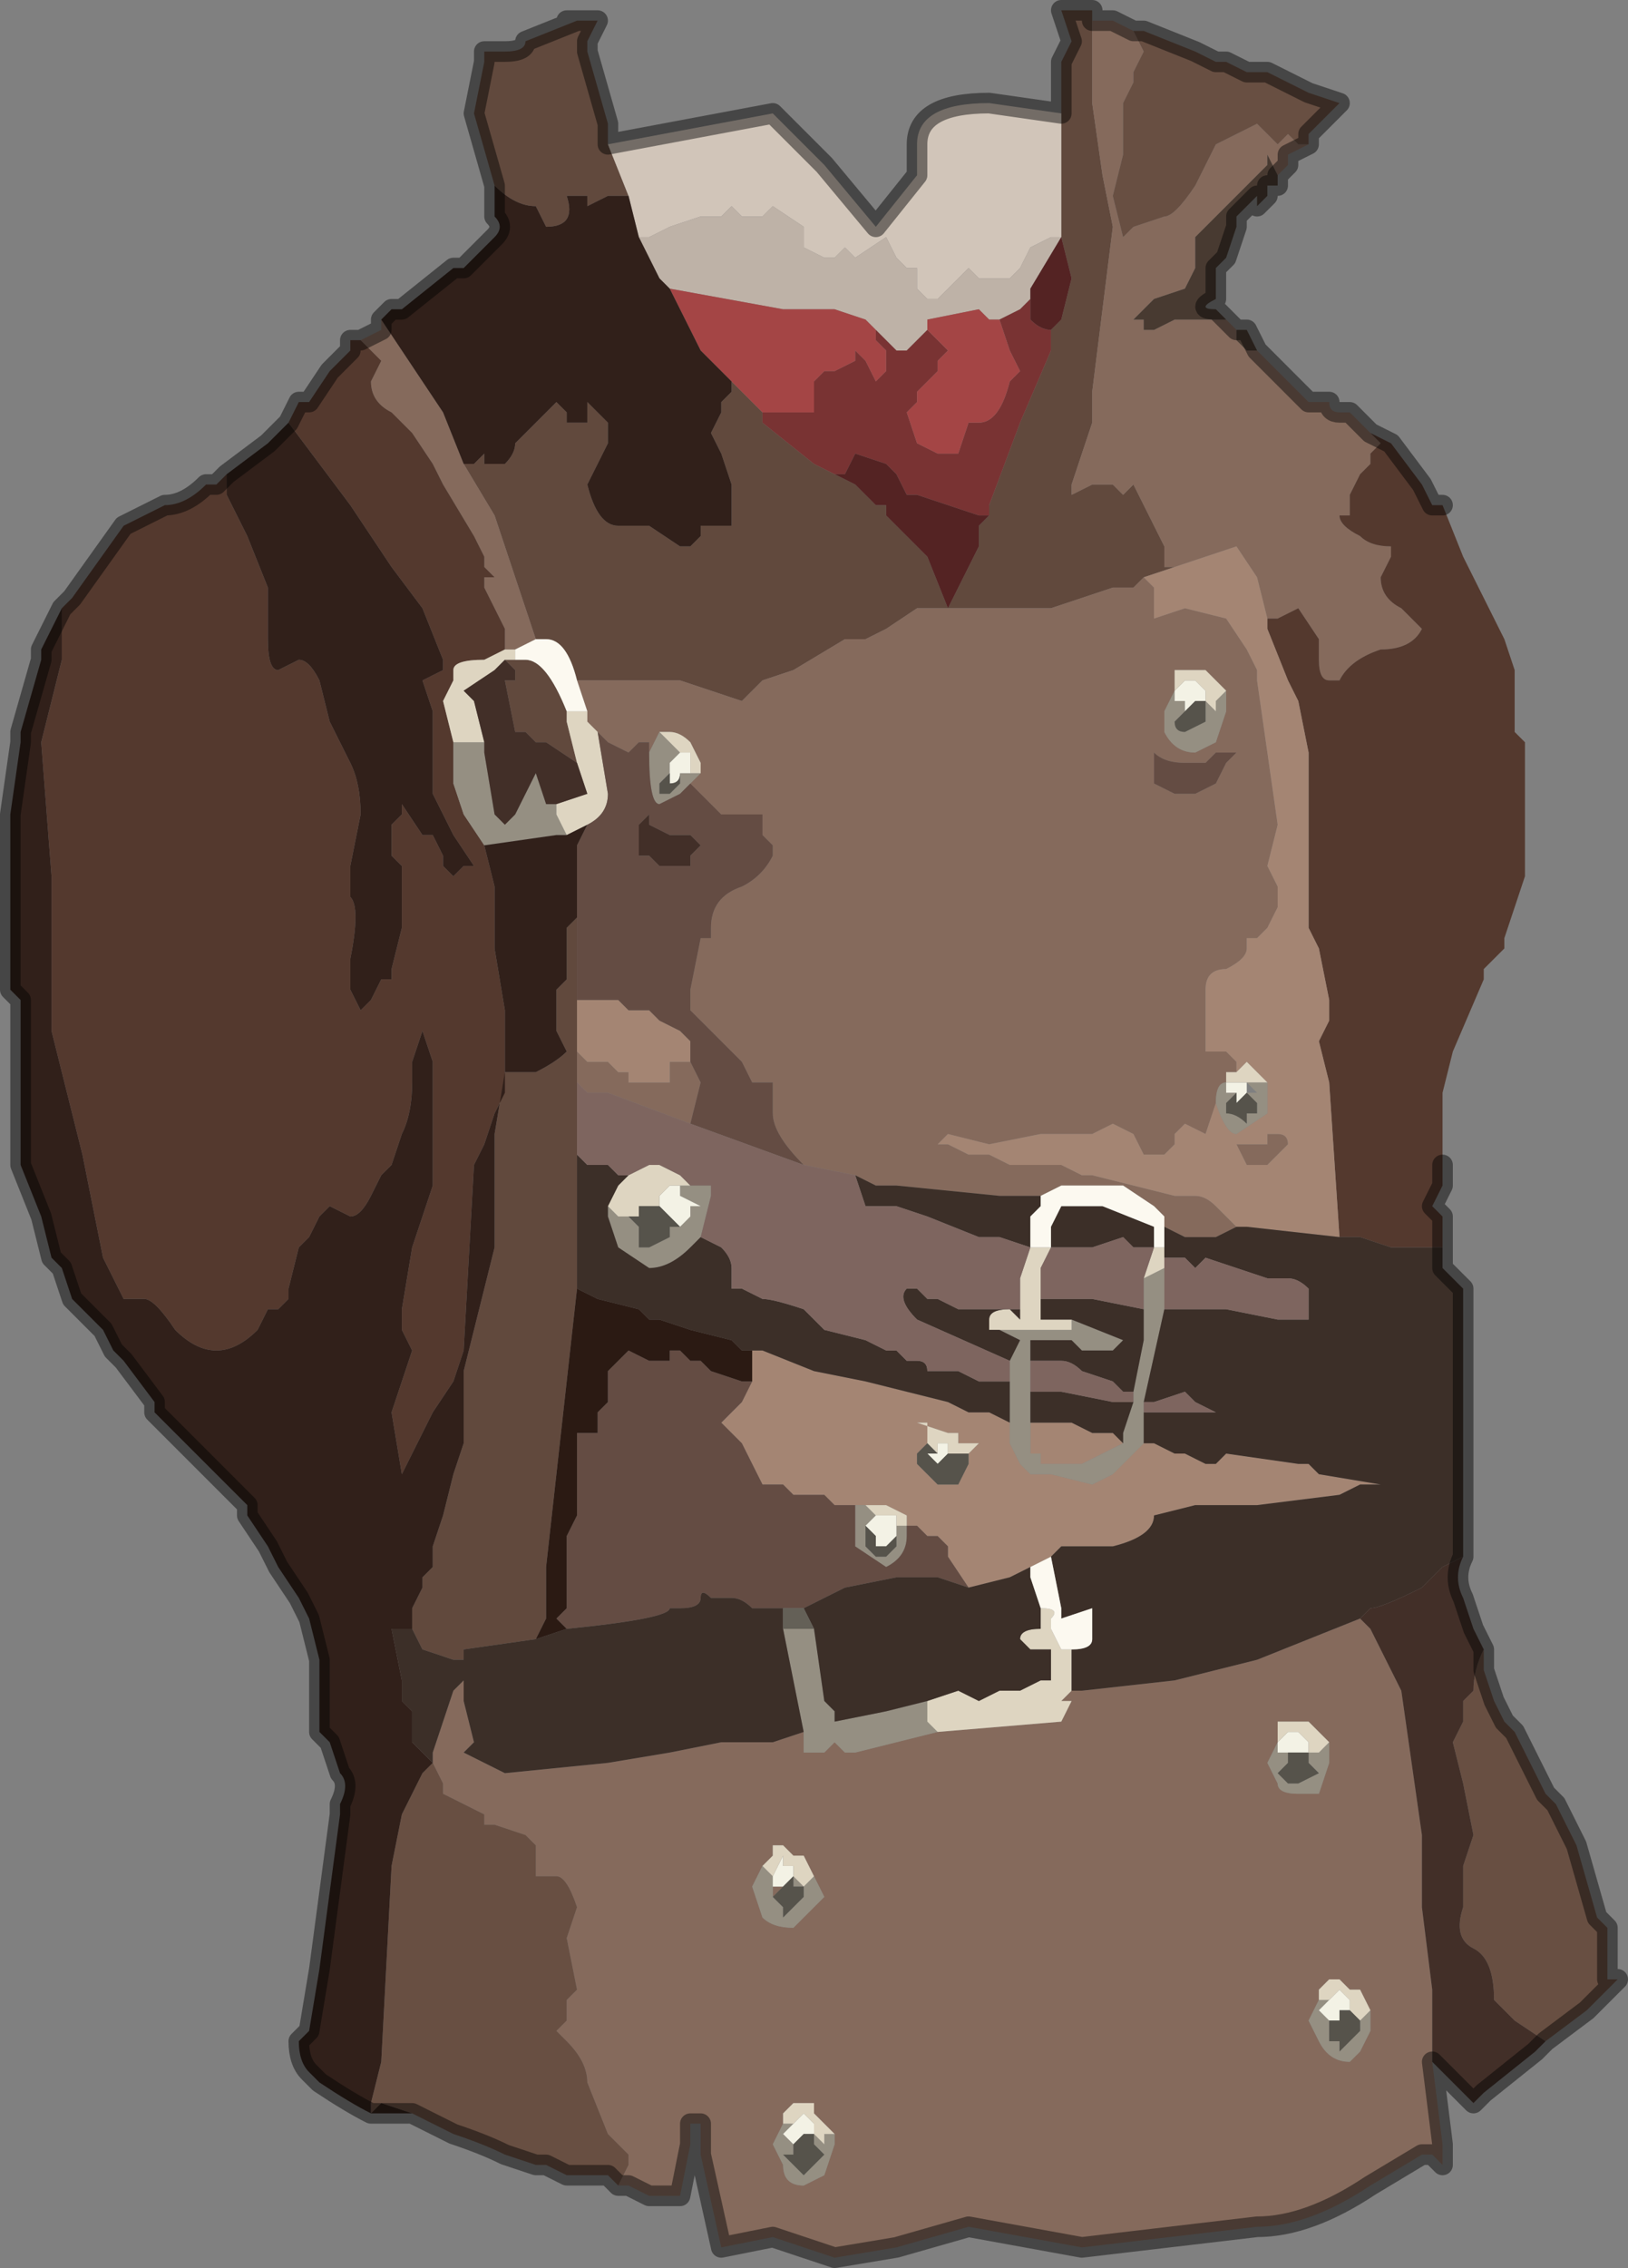 <?xml version="1.0" encoding="UTF-8" standalone="no"?>
<svg xmlns:xlink="http://www.w3.org/1999/xlink" height="11.0px" width="7.9px" xmlns="http://www.w3.org/2000/svg">
  <rect width="100%" height="100%" fill="#808080" stroke="none"/>
  <g transform="matrix(1.0, 0.0, 0.0, 1.0, 3.7, 5.35)">
    <path d="M1.45 -4.8 L1.45 -4.95 Q1.45 -5.0 1.45 -5.05 L1.5 -5.15 1.45 -5.3 1.55 -5.3 1.6 -5.3 1.6 -4.85 1.65 -4.5 1.7 -4.25 1.6 -3.45 1.6 -3.3 1.55 -3.15 1.5 -3.0 1.5 -2.95 1.6 -3.0 1.65 -3.0 1.7 -3.0 1.75 -2.95 1.8 -3.0 1.85 -2.9 1.9 -2.8 1.95 -2.7 1.95 -2.6 2.0 -2.6 2.0 -2.6 2.0 -2.6 2.0 -2.6 1.85 -2.55 1.8 -2.5 1.8 -2.5 1.7 -2.5 1.4 -2.4 1.1 -2.4 0.95 -2.4 0.85 -2.4 0.85 -2.4 0.75 -2.4 0.6 -2.3 0.5 -2.25 0.4 -2.25 0.15 -2.1 0.0 -2.05 -0.1 -1.95 -0.4 -2.05 -0.9 -2.05 -0.9 -2.05 Q-0.95 -2.25 -1.05 -2.25 L-1.1 -2.25 -1.3 -2.85 -1.45 -3.1 -1.4 -3.1 -1.35 -3.15 -1.35 -3.1 -1.25 -3.1 Q-1.2 -3.15 -1.2 -3.2 L-1.15 -3.25 -1.0 -3.4 -0.95 -3.35 -0.95 -3.3 -0.9 -3.3 -0.9 -3.3 -0.85 -3.3 -0.85 -3.4 -0.75 -3.3 Q-0.75 -3.25 -0.75 -3.2 L-0.8 -3.1 -0.85 -3.0 Q-0.8 -2.8 -0.7 -2.8 L-0.65 -2.8 -0.55 -2.8 -0.4 -2.7 -0.35 -2.7 -0.3 -2.75 -0.3 -2.8 -0.2 -2.8 -0.2 -2.8 -0.15 -2.8 -0.15 -3.0 -0.2 -3.15 -0.25 -3.25 -0.2 -3.35 -0.2 -3.4 -0.15 -3.45 -0.15 -3.5 0.0 -3.35 0.0 -3.3 0.25 -3.1 0.35 -3.05 0.45 -3.0 0.45 -3.0 0.5 -2.95 0.5 -2.95 0.55 -2.9 0.55 -2.9 0.6 -2.9 0.6 -2.85 0.65 -2.8 0.8 -2.65 0.9 -2.4 1.0 -2.6 1.05 -2.7 1.05 -2.8 1.1 -2.85 1.1 -2.85 1.1 -2.9 1.25 -3.3 1.4 -3.65 1.4 -3.7 1.4 -3.75 1.45 -3.8 1.5 -4.0 1.45 -4.2 1.45 -4.8 M-1.3 -4.45 L-1.4 -4.8 -1.4 -4.8 -1.35 -5.05 -1.35 -5.1 -1.25 -5.1 Q-1.15 -5.1 -1.15 -5.15 L-0.9 -5.25 -0.95 -5.25 -0.95 -5.25 -0.8 -5.25 -0.85 -5.15 -0.85 -5.1 -0.75 -4.75 -0.75 -4.65 -0.65 -4.4 -0.65 -4.4 -0.75 -4.4 -0.85 -4.35 -0.85 -4.4 -0.9 -4.4 -0.95 -4.4 -0.95 -4.4 Q-0.9 -4.25 -1.05 -4.25 L-1.1 -4.35 Q-1.2 -4.35 -1.3 -4.45 M1.45 -4.2 L1.45 -4.2 M-0.9 -1.0 L-0.9 -0.5 -0.9 -0.25 -0.9 -0.1 -0.9 0.25 -0.9 0.9 -1.05 2.25 -1.05 2.5 -1.1 2.6 -1.45 2.65 -1.45 2.7 -1.5 2.7 -1.65 2.65 -1.7 2.55 -1.7 2.55 -1.7 2.45 -1.65 2.35 -1.65 2.3 -1.6 2.25 -1.6 2.15 -1.55 2.0 -1.5 1.8 -1.45 1.65 -1.45 1.3 -1.4 1.1 -1.35 0.9 -1.3 0.7 -1.3 0.15 -1.25 -0.15 -1.1 -0.15 Q-1.0 -0.2 -0.95 -0.25 L-1.0 -0.35 -1.0 -0.55 -0.95 -0.6 -0.95 -0.85 -0.9 -0.9 -0.9 -1.0 M-0.95 -1.9 L-0.95 -1.85 -0.9 -1.65 -1.05 -1.75 -1.1 -1.75 -1.15 -1.8 -1.2 -1.8 -1.25 -2.05 -1.2 -2.05 -1.2 -2.1 -1.25 -2.15 -1.2 -2.15 -1.15 -2.15 Q-1.05 -2.15 -0.95 -1.9" fill="#61493d" fill-rule="evenodd" stroke="none"/>
    <path d="M1.6 -5.3 L1.6 -5.25 1.7 -5.25 1.8 -5.2 1.85 -5.1 1.8 -5.0 1.8 -4.95 1.75 -4.85 1.75 -4.6 1.7 -4.4 1.75 -4.2 1.8 -4.25 1.95 -4.3 Q2.0 -4.3 2.1 -4.45 L2.15 -4.55 2.2 -4.65 2.4 -4.75 2.45 -4.7 2.5 -4.65 2.55 -4.7 2.6 -4.65 2.65 -4.65 2.55 -4.6 2.55 -4.55 2.5 -4.5 2.45 -4.6 2.45 -4.55 2.35 -4.45 2.3 -4.4 2.1 -4.2 2.1 -4.05 2.05 -3.95 1.9 -3.9 1.85 -3.85 1.8 -3.8 1.85 -3.8 1.85 -3.75 1.9 -3.75 2.0 -3.8 2.05 -3.8 2.1 -3.8 2.15 -3.8 2.25 -3.8 2.3 -3.75 2.3 -3.7 Q2.35 -3.65 2.35 -3.65 L2.4 -3.65 2.45 -3.6 2.5 -3.55 2.65 -3.4 2.7 -3.4 2.75 -3.4 Q2.75 -3.35 2.8 -3.35 L2.85 -3.35 3.0 -3.2 2.95 -3.15 2.95 -3.1 2.9 -3.05 2.85 -2.95 2.85 -2.85 2.8 -2.85 Q2.8 -2.8 2.9 -2.75 2.95 -2.7 3.05 -2.7 L3.05 -2.65 3.0 -2.55 Q3.0 -2.45 3.1 -2.4 L3.2 -2.3 Q3.15 -2.2 3.0 -2.2 2.85 -2.15 2.8 -2.05 L2.75 -2.05 Q2.7 -2.05 2.7 -2.15 L2.7 -2.25 2.6 -2.4 2.5 -2.35 2.45 -2.35 2.4 -2.55 2.3 -2.7 2.15 -2.65 2.0 -2.6 2.0 -2.6 2.0 -2.6 1.95 -2.6 1.95 -2.7 1.9 -2.8 1.85 -2.9 1.8 -3.0 1.75 -2.95 1.7 -3.0 1.65 -3.0 1.6 -3.0 1.5 -2.95 1.5 -3.0 1.55 -3.15 1.6 -3.3 1.6 -3.45 1.7 -4.25 1.65 -4.5 1.6 -4.85 1.6 -5.3 M3.25 4.65 L3.3 5.05 3.3 5.15 3.25 5.1 3.2 5.1 2.95 5.25 Q2.65 5.45 2.4 5.45 L1.55 5.55 1.0 5.45 0.65 5.55 0.35 5.6 0.05 5.5 -0.2 5.55 -0.3 5.1 -0.3 4.95 -0.35 4.95 -0.35 5.05 -0.4 5.3 -0.5 5.3 -0.55 5.3 -0.65 5.25 -0.7 5.25 -0.65 5.15 -0.65 5.1 -0.75 5.0 -0.85 4.75 Q-0.85 4.65 -0.95 4.55 L-1.0 4.5 -0.95 4.45 -0.95 4.35 -0.9 4.3 -0.95 4.05 -0.9 3.9 Q-0.95 3.75 -1.0 3.75 L-1.1 3.75 -1.1 3.6 -1.15 3.55 -1.3 3.5 -1.35 3.5 -1.35 3.45 -1.55 3.35 -1.55 3.3 -1.6 3.2 -1.6 3.15 -1.5 2.85 -1.45 2.8 -1.45 2.8 -1.45 2.9 -1.4 3.1 -1.45 3.15 -1.25 3.25 -0.75 3.2 -0.45 3.15 -0.2 3.1 0.05 3.1 0.2 3.05 0.2 3.15 0.3 3.15 0.35 3.1 0.4 3.15 0.45 3.15 0.85 3.05 1.45 3.0 1.5 2.9 1.45 2.9 1.5 2.85 1.55 2.85 2.0 2.8 2.2 2.75 2.4 2.7 2.9 2.5 2.95 2.55 3.1 2.85 3.15 3.2 3.2 3.55 3.2 3.65 Q3.2 3.8 3.2 3.9 L3.25 4.3 3.25 4.65 M-1.95 -3.7 L-1.85 -3.75 -1.85 -3.8 -1.55 -3.35 -1.45 -3.1 -1.3 -2.85 -1.1 -2.25 -1.2 -2.2 -1.25 -2.2 -1.25 -2.3 -1.3 -2.4 -1.35 -2.5 -1.35 -2.55 -1.3 -2.55 -1.35 -2.6 -1.35 -2.65 -1.4 -2.75 -1.55 -3.0 -1.6 -3.1 -1.7 -3.25 -1.8 -3.35 Q-1.9 -3.4 -1.9 -3.5 L-1.85 -3.6 -1.95 -3.7 M-0.9 -2.05 L-0.4 -2.05 -0.1 -1.95 0.0 -2.05 0.15 -2.1 0.4 -2.25 0.5 -2.25 0.6 -2.3 0.75 -2.4 0.85 -2.4 0.85 -2.4 0.95 -2.4 1.1 -2.4 1.4 -2.4 1.7 -2.5 1.8 -2.5 1.8 -2.5 1.85 -2.55 1.9 -2.5 1.9 -2.35 2.05 -2.4 2.25 -2.35 2.35 -2.2 2.4 -2.1 2.4 -2.05 2.5 -1.35 2.45 -1.15 2.5 -1.05 2.5 -0.95 2.45 -0.85 2.4 -0.8 2.35 -0.8 2.35 -0.75 Q2.35 -0.7 2.25 -0.65 2.15 -0.65 2.15 -0.55 L2.15 -0.25 2.25 -0.25 2.3 -0.2 2.3 -0.15 2.25 -0.15 2.25 -0.1 Q2.2 -0.1 2.2 0.0 L2.2 0.0 2.2 0.0 2.15 0.15 2.05 0.1 2.0 0.15 2.0 0.2 1.95 0.25 1.85 0.25 1.8 0.15 1.7 0.1 1.6 0.15 1.5 0.15 1.45 0.15 1.35 0.15 1.1 0.2 0.9 0.15 0.85 0.2 0.9 0.2 1.0 0.25 1.1 0.25 1.2 0.3 1.45 0.3 1.55 0.35 1.6 0.35 2.0 0.45 2.1 0.45 Q2.15 0.45 2.2 0.5 L2.3 0.6 2.2 0.65 2.05 0.65 1.95 0.6 1.95 0.55 1.9 0.5 1.75 0.4 1.55 0.4 1.45 0.4 Q1.35 0.45 1.35 0.45 L1.15 0.45 0.65 0.4 0.55 0.4 0.45 0.35 0.2 0.3 Q0.05 0.15 0.05 0.05 L0.05 -0.1 -0.05 -0.1 -0.1 -0.2 -0.1 -0.2 -0.15 -0.25 -0.25 -0.35 -0.35 -0.45 -0.35 -0.55 -0.3 -0.8 -0.25 -0.8 -0.25 -0.85 Q-0.25 -1.0 -0.1 -1.05 0.0 -1.1 0.05 -1.2 L0.05 -1.25 0.0 -1.3 0.0 -1.4 -0.1 -1.4 -0.15 -1.4 -0.2 -1.4 -0.25 -1.45 -0.35 -1.55 -0.3 -1.6 -0.3 -1.6 -0.3 -1.65 -0.35 -1.75 Q-0.4 -1.8 -0.45 -1.8 L-0.5 -1.8 -0.5 -1.8 -0.55 -1.7 -0.55 -1.75 -0.6 -1.75 -0.65 -1.7 -0.65 -1.7 -0.75 -1.75 -0.8 -1.8 -0.85 -1.85 -0.85 -1.9 -0.9 -2.05 M2.25 -2.0 L2.15 -2.1 2.1 -2.1 2.1 -2.1 2.0 -2.1 2.0 -2.0 2.0 -2.0 1.95 -1.9 1.95 -1.8 Q2.0 -1.7 2.1 -1.7 L2.2 -1.75 2.25 -1.9 2.25 -2.0 M1.9 -1.55 L1.9 -1.55 2.0 -1.5 2.1 -1.5 2.1 -1.5 2.2 -1.55 2.25 -1.65 2.3 -1.7 2.25 -1.7 2.2 -1.7 2.15 -1.65 2.05 -1.65 Q1.95 -1.65 1.9 -1.7 L1.9 -1.55 M-0.35 -0.2 L-0.3 -0.1 -0.35 0.1 -0.75 -0.05 -0.85 -0.05 -0.9 -0.1 -0.9 -0.25 -0.85 -0.2 -0.8 -0.2 -0.75 -0.2 -0.7 -0.15 -0.65 -0.15 -0.65 -0.1 -0.6 -0.1 -0.55 -0.1 -0.5 -0.1 -0.45 -0.1 -0.45 -0.2 -0.35 -0.2 M2.3 0.2 L2.35 0.2 2.45 0.2 2.45 0.15 2.5 0.15 Q2.55 0.15 2.55 0.2 L2.5 0.25 2.45 0.3 2.35 0.3 2.3 0.2 M0.25 3.75 L0.2 3.65 0.15 3.65 0.1 3.6 0.05 3.6 0.05 3.65 0.0 3.7 0.0 3.7 -0.05 3.8 0.0 3.95 0.0 3.95 Q0.05 4.0 0.15 4.0 L0.2 3.95 0.25 3.9 0.3 3.85 0.25 3.75 M0.05 3.85 L0.05 3.8 0.1 3.8 0.05 3.85 M0.15 3.75 L0.15 3.8 0.15 3.75 M0.35 5.0 L0.25 4.9 0.25 4.85 0.2 4.85 0.15 4.85 0.1 4.9 0.1 4.95 0.05 5.05 0.1 5.15 Q0.1 5.25 0.2 5.25 L0.3 5.2 0.35 5.05 0.35 5.0 M2.75 3.1 L2.65 3.0 2.6 3.0 2.55 3.0 2.5 3.0 2.5 3.05 2.5 3.1 2.45 3.2 2.5 3.3 Q2.5 3.35 2.6 3.35 L2.7 3.35 2.75 3.2 2.75 3.1 M2.95 4.4 L2.9 4.3 2.85 4.3 2.8 4.25 2.75 4.25 2.7 4.3 2.7 4.35 2.65 4.45 2.7 4.55 Q2.75 4.65 2.85 4.65 L2.9 4.6 2.95 4.5 2.95 4.4 M2.75 4.45 L2.75 4.5 2.75 4.45" fill="#856a5c" fill-rule="evenodd" stroke="none"/>
    <path d="M1.8 -5.2 L1.85 -5.2 2.1 -5.1 2.2 -5.05 2.25 -5.05 2.35 -5.0 2.45 -5.0 2.65 -4.9 2.8 -4.85 2.7 -4.75 2.65 -4.7 2.65 -4.65 2.6 -4.65 2.55 -4.7 2.5 -4.65 2.45 -4.7 2.4 -4.75 2.2 -4.65 2.15 -4.55 2.1 -4.45 Q2.0 -4.3 1.95 -4.3 L1.8 -4.25 1.75 -4.2 1.7 -4.4 1.75 -4.6 1.75 -4.85 1.8 -4.95 1.8 -5.0 1.85 -5.1 1.8 -5.2 M3.5 2.65 L3.5 2.75 3.55 2.9 3.6 3.0 3.65 3.05 3.8 3.35 3.85 3.4 3.95 3.6 4.05 3.95 4.1 4.0 4.1 4.25 4.15 4.25 4.0 4.4 3.8 4.55 3.65 4.45 3.55 4.35 Q3.55 4.15 3.45 4.1 3.35 4.05 3.4 3.9 L3.4 3.7 3.45 3.55 3.4 3.3 3.35 3.1 3.4 3.0 3.4 2.9 3.45 2.85 Q3.45 2.75 3.5 2.65 M-0.7 5.25 L-0.7 5.25 -0.75 5.2 -0.85 5.2 -0.95 5.2 -1.05 5.15 Q-1.1 5.15 -1.1 5.15 L-1.25 5.1 Q-1.35 5.05 -1.5 5.0 L-1.7 4.9 -1.85 4.85 -1.85 4.85 -1.9 4.9 -1.9 4.85 -1.85 4.65 -1.8 3.7 -1.75 3.45 -1.7 3.35 -1.65 3.25 -1.6 3.2 -1.55 3.3 -1.55 3.35 -1.35 3.45 -1.35 3.5 -1.3 3.5 -1.15 3.55 -1.1 3.6 -1.1 3.75 -1.0 3.75 Q-0.95 3.75 -0.9 3.9 L-0.95 4.05 -0.9 4.3 -0.95 4.35 -0.95 4.45 -1.0 4.5 -0.95 4.55 Q-0.85 4.65 -0.85 4.75 L-0.75 5.0 -0.65 5.1 -0.65 5.15 -0.7 5.25 M-1.6 3.15 L-1.6 3.2 -1.6 3.15" fill="#684f42" fill-rule="evenodd" stroke="none"/>
    <path d="M2.5 -4.5 L2.5 -4.45 2.45 -4.45 2.45 -4.4 2.4 -4.35 2.4 -4.4 2.3 -4.3 2.3 -4.25 2.25 -4.1 2.2 -4.05 2.2 -3.9 Q2.1 -3.85 2.2 -3.85 L2.3 -3.75 2.35 -3.75 2.4 -3.65 2.35 -3.65 Q2.35 -3.65 2.3 -3.7 L2.3 -3.75 2.25 -3.8 2.15 -3.8 2.1 -3.8 2.05 -3.8 2.0 -3.8 1.9 -3.75 1.85 -3.75 1.85 -3.8 1.8 -3.8 1.85 -3.85 1.9 -3.9 2.05 -3.95 2.1 -4.05 2.1 -4.2 2.3 -4.4 2.35 -4.45 2.45 -4.55 2.45 -4.6 2.5 -4.5" fill="#483a31" fill-rule="evenodd" stroke="none"/>
    <path d="M2.85 -3.35 L2.9 -3.3 2.95 -3.25 3.05 -3.2 3.2 -3.0 3.25 -2.9 3.3 -2.9 3.4 -2.65 3.4 -2.65 3.6 -2.25 3.65 -2.1 3.65 -1.95 3.65 -1.85 3.65 -1.8 3.7 -1.75 3.7 -1.1 3.65 -0.95 3.6 -0.8 3.6 -0.75 3.5 -0.65 3.5 -0.6 3.35 -0.25 3.35 -0.25 3.3 -0.05 3.3 0.3 3.3 0.4 3.25 0.5 3.3 0.55 3.3 0.7 3.25 0.7 3.05 0.7 2.9 0.65 2.8 0.65 2.75 -0.1 2.7 -0.3 2.75 -0.4 2.75 -0.5 2.7 -0.75 2.65 -0.85 2.65 -0.9 2.65 -1.7 2.6 -1.95 2.55 -2.05 2.45 -2.3 2.45 -2.35 2.5 -2.35 2.6 -2.4 2.7 -2.25 2.7 -2.15 Q2.7 -2.05 2.75 -2.05 L2.8 -2.05 Q2.85 -2.15 3.0 -2.2 3.15 -2.2 3.2 -2.3 L3.1 -2.4 Q3.0 -2.45 3.0 -2.55 L3.05 -2.65 3.05 -2.7 Q2.95 -2.7 2.9 -2.75 2.8 -2.8 2.8 -2.85 L2.85 -2.85 2.85 -2.95 2.9 -3.05 2.95 -3.1 2.95 -3.15 3.0 -3.2 2.85 -3.35 M-3.4 -2.4 L-3.35 -2.45 -3.1 -2.8 -2.9 -2.9 Q-2.8 -2.9 -2.7 -3.0 L-2.65 -3.0 -2.6 -3.05 -2.6 -2.95 -2.5 -2.75 -2.4 -2.5 -2.4 -2.25 Q-2.4 -2.1 -2.35 -2.1 L-2.25 -2.15 Q-2.2 -2.15 -2.15 -2.05 L-2.1 -1.85 -2.0 -1.65 Q-1.95 -1.55 -1.95 -1.4 L-2.0 -1.15 -2.0 -1.0 Q-1.95 -0.95 -2.0 -0.7 L-2.0 -0.55 -1.95 -0.45 -1.9 -0.5 -1.85 -0.6 -1.8 -0.6 -1.8 -0.65 -1.75 -0.85 -1.75 -1.15 -1.8 -1.2 -1.8 -1.35 -1.75 -1.4 -1.75 -1.45 -1.65 -1.3 -1.6 -1.3 -1.6 -1.3 -1.55 -1.2 -1.55 -1.15 -1.5 -1.1 -1.45 -1.15 -1.4 -1.15 -1.4 -1.15 -1.5 -1.3 -1.6 -1.5 -1.6 -1.9 -1.65 -2.05 -1.55 -2.1 -1.55 -2.15 -1.65 -2.4 -1.8 -2.6 -2.0 -2.9 -2.15 -3.1 -2.3 -3.3 -2.25 -3.4 -2.2 -3.4 -2.1 -3.55 -2.05 -3.6 -2.0 -3.65 -2.0 -3.7 -1.95 -3.7 -1.95 -3.7 -1.85 -3.6 -1.9 -3.5 Q-1.9 -3.4 -1.8 -3.35 L-1.7 -3.25 -1.6 -3.1 -1.55 -3.0 -1.4 -2.75 -1.35 -2.65 -1.35 -2.6 -1.3 -2.55 -1.35 -2.55 -1.35 -2.5 -1.3 -2.4 -1.25 -2.3 -1.25 -2.2 -1.35 -2.15 Q-1.5 -2.15 -1.5 -2.1 L-1.5 -2.05 -1.55 -1.95 -1.5 -1.75 -1.5 -1.55 -1.45 -1.4 -1.35 -1.25 -1.35 -1.25 -1.3 -1.05 -1.3 -0.75 -1.25 -0.45 -1.25 -0.15 -1.25 -0.05 -1.3 0.05 -1.3 0.05 -1.35 0.2 -1.4 0.3 -1.45 1.2 -1.5 1.35 -1.6 1.5 -1.75 1.8 -1.75 1.8 -1.8 1.5 -1.75 1.35 -1.7 1.2 -1.75 1.1 -1.75 1.0 -1.7 0.7 -1.6 0.4 -1.6 -0.2 -1.65 -0.35 -1.7 -0.2 -1.7 -0.1 Q-1.7 0.05 -1.75 0.15 L-1.8 0.3 -1.85 0.35 -1.85 0.35 -1.9 0.45 Q-1.95 0.55 -2.0 0.55 L-2.1 0.5 -2.15 0.55 -2.2 0.65 -2.25 0.7 -2.3 0.9 -2.3 0.95 -2.35 1.0 -2.4 1.0 -2.45 1.1 Q-2.55 1.2 -2.65 1.2 -2.75 1.2 -2.85 1.1 -2.95 0.95 -3.0 0.95 L-3.05 0.95 -3.1 0.95 -3.2 0.75 -3.25 0.5 -3.3 0.25 -3.45 -0.35 -3.45 -1.1 -3.5 -1.75 -3.45 -1.95 -3.4 -2.15 -3.4 -2.4" fill="#54392e" fill-rule="evenodd" stroke="none"/>
    <path d="M1.85 -2.55 L2.0 -2.6 2.0 -2.6 2.15 -2.65 2.3 -2.7 2.4 -2.55 2.45 -2.35 2.45 -2.3 2.55 -2.05 2.6 -1.95 2.65 -1.7 2.65 -0.9 2.65 -0.85 2.7 -0.75 2.75 -0.5 2.75 -0.4 2.7 -0.3 2.75 -0.1 2.8 0.65 2.35 0.6 2.3 0.6 2.2 0.5 Q2.15 0.45 2.1 0.45 L2.0 0.45 1.6 0.35 1.55 0.35 1.45 0.3 1.2 0.3 1.1 0.25 1.0 0.25 0.9 0.2 0.85 0.2 0.9 0.15 1.1 0.2 1.35 0.15 1.45 0.15 1.5 0.15 1.6 0.15 1.7 0.1 1.8 0.15 1.85 0.25 1.95 0.25 2.0 0.2 2.0 0.15 2.05 0.1 2.15 0.15 2.2 0.0 2.2 0.0 Q2.25 0.15 2.3 0.15 L2.45 0.05 2.45 -0.1 2.35 -0.2 2.3 -0.15 2.3 -0.2 2.25 -0.25 2.15 -0.25 2.15 -0.55 Q2.15 -0.65 2.25 -0.65 2.35 -0.7 2.35 -0.75 L2.35 -0.8 2.4 -0.8 2.45 -0.85 2.5 -0.95 2.5 -1.05 2.45 -1.15 2.5 -1.35 2.4 -2.05 2.4 -2.1 2.35 -2.2 2.25 -2.35 2.05 -2.4 1.9 -2.35 1.9 -2.5 1.85 -2.55 M-0.9 -0.5 L-0.8 -0.5 -0.8 -0.5 -0.75 -0.5 -0.7 -0.5 -0.7 -0.5 Q-0.65 -0.45 -0.65 -0.45 L-0.6 -0.45 -0.55 -0.45 -0.5 -0.4 -0.4 -0.35 Q-0.35 -0.3 -0.35 -0.3 L-0.35 -0.2 -0.45 -0.2 -0.45 -0.1 -0.5 -0.1 -0.55 -0.1 -0.6 -0.1 -0.65 -0.1 -0.65 -0.15 -0.7 -0.15 -0.75 -0.2 -0.8 -0.2 -0.85 -0.2 -0.9 -0.25 -0.9 -0.5 M2.3 0.2 L2.35 0.3 2.45 0.3 2.5 0.25 2.55 0.2 Q2.55 0.15 2.5 0.15 L2.45 0.15 2.45 0.2 2.35 0.2 2.3 0.2 M1.85 1.65 L1.9 1.65 2.0 1.7 2.05 1.7 2.15 1.75 2.2 1.75 2.25 1.7 2.6 1.75 2.65 1.75 2.7 1.8 3.0 1.85 2.9 1.85 2.8 1.9 2.4 1.95 2.1 1.95 1.9 2.0 Q1.9 2.1 1.7 2.15 L1.45 2.15 1.4 2.2 1.3 2.25 1.2 2.3 1.0 2.35 0.9 2.2 0.9 2.15 0.85 2.1 0.8 2.1 0.75 2.05 0.7 2.05 0.7 2.0 0.6 1.95 0.5 1.95 0.45 1.95 0.35 1.95 0.3 1.9 0.25 1.9 0.15 1.9 0.1 1.85 0.05 1.85 Q0.05 1.85 0.0 1.85 L-0.05 1.75 -0.1 1.65 -0.1 1.65 -0.15 1.6 -0.2 1.55 -0.1 1.45 -0.05 1.35 -0.05 1.2 0.0 1.2 0.25 1.3 0.5 1.35 0.9 1.45 1.0 1.5 1.1 1.5 1.2 1.55 1.2 1.65 1.25 1.75 1.3 1.8 1.4 1.8 1.6 1.85 1.7 1.8 1.75 1.75 1.8 1.7 1.85 1.65 M1.0 1.7 L1.05 1.65 1.0 1.65 0.95 1.65 0.95 1.6 0.9 1.6 0.75 1.55 0.8 1.55 0.8 1.65 0.75 1.7 0.75 1.75 0.8 1.8 0.85 1.85 0.95 1.85 1.0 1.75 1.0 1.7 M1.3 1.55 L1.35 1.55 1.5 1.55 1.6 1.6 1.7 1.6 1.75 1.65 1.65 1.7 1.55 1.75 1.35 1.75 1.35 1.7 1.3 1.7 1.3 1.55" fill="#a48573" fill-rule="evenodd" stroke="none"/>
    <path d="M-0.75 -4.65 L0.05 -4.8 0.15 -4.7 0.3 -4.55 0.55 -4.25 0.75 -4.5 0.75 -4.65 Q0.75 -4.85 1.1 -4.85 L1.45 -4.8 1.45 -4.2 1.4 -4.2 1.3 -4.15 1.25 -4.05 1.2 -4.0 1.15 -4.0 1.05 -4.0 1.0 -4.05 0.9 -3.95 0.85 -3.9 Q0.8 -3.9 0.8 -3.9 L0.75 -3.95 0.75 -4.05 0.7 -4.05 0.65 -4.1 0.6 -4.2 0.45 -4.1 0.45 -4.1 0.4 -4.15 0.35 -4.1 0.3 -4.1 0.2 -4.15 0.2 -4.25 0.05 -4.35 0.0 -4.3 -0.1 -4.3 -0.15 -4.35 -0.2 -4.3 -0.3 -4.3 -0.45 -4.25 -0.55 -4.2 -0.6 -4.2 -0.65 -4.4 -0.75 -4.65" fill="#d1c5b9" fill-rule="evenodd" stroke="none"/>
    <path d="M1.45 -4.2 L1.45 -4.2 1.3 -3.95 1.3 -3.9 1.25 -3.85 1.15 -3.8 1.15 -3.8 1.1 -3.8 1.05 -3.85 0.8 -3.8 0.8 -3.75 0.7 -3.65 0.65 -3.65 0.55 -3.75 0.5 -3.8 0.35 -3.85 0.25 -3.85 0.1 -3.85 -0.45 -3.95 -0.5 -4.0 -0.6 -4.2 -0.55 -4.2 -0.45 -4.25 -0.3 -4.3 -0.2 -4.3 -0.15 -4.35 -0.1 -4.3 0.0 -4.3 0.05 -4.35 0.2 -4.25 0.2 -4.15 0.3 -4.1 0.35 -4.1 0.4 -4.15 0.45 -4.1 0.45 -4.1 0.6 -4.2 0.65 -4.1 0.7 -4.05 0.75 -4.05 0.75 -3.95 0.8 -3.9 Q0.8 -3.9 0.85 -3.9 L0.9 -3.95 1.0 -4.05 1.05 -4.0 1.15 -4.0 1.2 -4.0 1.25 -4.05 1.3 -4.15 1.4 -4.2 1.45 -4.2" fill="#beb2a7" fill-rule="evenodd" stroke="none"/>
    <path d="M1.4 -3.75 L1.4 -3.7 1.4 -3.65 1.25 -3.3 1.1 -2.9 1.1 -2.85 1.05 -2.85 0.75 -2.95 0.7 -2.95 0.65 -3.05 0.6 -3.1 0.45 -3.15 0.4 -3.05 0.35 -3.05 0.25 -3.1 0.0 -3.3 0.0 -3.35 0.1 -3.35 0.2 -3.35 0.25 -3.35 0.25 -3.5 0.3 -3.55 0.35 -3.55 0.45 -3.6 0.45 -3.65 0.5 -3.6 0.55 -3.5 0.55 -3.5 0.6 -3.55 0.6 -3.65 0.55 -3.7 0.55 -3.75 0.65 -3.65 0.7 -3.65 0.8 -3.75 0.8 -3.75 0.9 -3.65 0.85 -3.6 0.85 -3.55 0.8 -3.5 0.75 -3.45 0.75 -3.4 0.7 -3.35 0.75 -3.2 0.85 -3.15 0.95 -3.15 1.0 -3.3 1.05 -3.3 Q1.15 -3.3 1.2 -3.5 L1.25 -3.55 1.2 -3.65 1.15 -3.8 1.15 -3.8 1.15 -3.8 1.25 -3.85 1.3 -3.9 1.3 -3.8 Q1.35 -3.75 1.4 -3.75 L1.4 -3.75" fill="#793333" fill-rule="evenodd" stroke="none"/>
    <path d="M0.0 -3.35 L-0.15 -3.5 -0.3 -3.65 -0.45 -3.95 0.1 -3.85 0.25 -3.85 0.35 -3.85 0.5 -3.8 0.55 -3.75 0.55 -3.7 0.6 -3.65 0.6 -3.55 0.55 -3.5 0.55 -3.5 0.5 -3.6 0.45 -3.65 0.45 -3.6 0.35 -3.55 0.3 -3.55 0.25 -3.5 0.25 -3.35 0.2 -3.35 0.1 -3.35 0.0 -3.35 M0.8 -3.75 L0.8 -3.8 1.05 -3.85 1.1 -3.8 1.15 -3.8 1.15 -3.8 1.2 -3.65 1.25 -3.55 1.2 -3.5 Q1.15 -3.3 1.05 -3.3 L1.0 -3.3 0.95 -3.15 0.85 -3.15 0.75 -3.2 0.7 -3.35 0.75 -3.4 0.75 -3.45 0.8 -3.5 0.85 -3.55 0.85 -3.6 0.9 -3.65 0.8 -3.75 0.8 -3.75" fill="#a44545" fill-rule="evenodd" stroke="none"/>
    <path d="M1.45 -4.2 L1.5 -4.0 1.45 -3.8 1.4 -3.75 1.4 -3.75 Q1.35 -3.75 1.3 -3.8 L1.3 -3.9 1.3 -3.95 1.45 -4.2 M1.1 -2.85 L1.1 -2.85 1.05 -2.8 1.05 -2.7 1.0 -2.6 0.9 -2.4 0.8 -2.65 0.65 -2.8 0.6 -2.85 0.6 -2.9 0.55 -2.9 0.55 -2.9 0.5 -2.95 0.5 -2.95 0.45 -3.0 0.45 -3.0 0.35 -3.05 0.4 -3.05 0.45 -3.15 0.6 -3.1 0.65 -3.05 0.7 -2.95 0.75 -2.95 1.05 -2.85 1.1 -2.85" fill="#542323" fill-rule="evenodd" stroke="none"/>
    <path d="M2.45 -0.1 L2.45 0.05 2.3 0.15 Q2.25 0.15 2.2 0.0 L2.2 0.0 Q2.2 -0.1 2.25 -0.1 L2.25 -0.05 2.3 -0.05 2.25 0.0 2.25 0.05 Q2.3 0.05 2.35 0.1 L2.35 0.05 2.4 0.05 2.4 0.0 2.35 -0.05 2.4 -0.05 2.4 -0.05 2.35 -0.1 2.4 -0.1 2.45 -0.1 M2.0 -2.0 L2.0 -2.0 2.0 -2.0 2.0 -1.95 2.05 -1.95 2.05 -1.9 2.05 -1.9 2.0 -1.85 Q2.0 -1.8 2.05 -1.8 L2.05 -1.8 2.15 -1.85 2.15 -1.95 2.2 -1.9 2.2 -1.95 2.25 -2.0 2.25 -1.9 2.2 -1.75 2.1 -1.7 Q2.0 -1.7 1.95 -1.8 L1.95 -1.9 2.0 -2.0 M-0.35 -1.55 L-0.4 -1.5 -0.5 -1.45 Q-0.55 -1.45 -0.55 -1.7 L-0.55 -1.7 -0.5 -1.8 -0.5 -1.8 -0.45 -1.75 -0.4 -1.7 -0.45 -1.65 -0.45 -1.6 -0.5 -1.55 -0.5 -1.5 -0.45 -1.5 -0.45 -1.5 -0.4 -1.55 -0.4 -1.6 -0.35 -1.6 -0.35 -1.6 -0.35 -1.6 -0.3 -1.6 -0.3 -1.6 -0.35 -1.55 M2.15 -1.95 L2.15 -1.95 M2.05 -1.9 L2.05 -1.9 M2.25 -0.1 L2.25 -0.1 M1.95 0.8 L1.95 1.0 1.85 1.45 1.85 1.5 1.85 1.65 1.8 1.7 1.75 1.75 1.7 1.8 1.6 1.85 1.4 1.8 1.3 1.8 1.25 1.75 1.2 1.65 1.2 1.55 1.2 1.35 1.2 1.25 1.25 1.15 1.15 1.1 1.1 1.1 1.15 1.1 1.2 1.1 1.35 1.1 1.45 1.1 1.5 1.1 1.5 1.05 1.75 1.15 1.7 1.2 1.55 1.2 1.5 1.15 1.3 1.15 1.3 1.25 1.3 1.4 1.3 1.55 1.3 1.7 1.35 1.7 1.35 1.75 1.55 1.75 1.65 1.7 1.75 1.65 1.75 1.6 1.8 1.45 1.8 1.4 1.85 1.15 1.85 1.0 1.85 0.85 1.95 0.8 M0.45 1.95 L0.5 1.95 0.55 2.0 0.5 2.05 0.5 2.15 0.55 2.2 0.6 2.2 0.65 2.15 0.65 2.1 0.65 2.05 0.7 2.05 0.7 2.1 Q0.7 2.2 0.6 2.25 L0.45 2.15 0.45 1.95 M0.1 2.55 L0.25 2.55 0.3 2.9 0.35 2.95 0.35 3.0 0.6 2.95 0.8 2.9 0.8 3.0 0.85 3.05 0.45 3.15 0.4 3.15 0.35 3.1 0.3 3.15 0.2 3.15 0.2 3.05 0.1 2.55 M0.0 3.7 L0.05 3.75 0.05 3.8 0.05 3.85 0.1 3.9 0.1 3.95 0.2 3.85 0.2 3.8 0.15 3.8 0.15 3.75 0.2 3.8 0.25 3.75 0.3 3.85 0.25 3.9 0.2 3.95 0.15 4.0 Q0.05 4.0 0.0 3.95 L0.0 3.95 -0.05 3.8 0.0 3.7 0.0 3.7 M0.35 5.0 L0.35 5.05 0.3 5.2 0.2 5.25 Q0.1 5.25 0.1 5.15 L0.05 5.05 0.1 4.95 0.15 4.95 0.1 5.0 0.15 5.05 0.15 5.1 0.1 5.1 0.15 5.15 0.2 5.2 0.25 5.15 0.3 5.1 0.25 5.05 0.25 5.0 0.3 5.05 0.3 5.0 0.35 5.0 M2.5 3.05 L2.5 3.1 2.5 3.05 M2.65 3.15 L2.7 3.15 2.75 3.1 2.75 3.2 2.7 3.35 2.6 3.35 Q2.5 3.35 2.5 3.3 L2.45 3.2 2.5 3.1 2.5 3.15 2.55 3.15 2.55 3.2 2.5 3.25 2.55 3.3 2.6 3.3 2.7 3.25 2.65 3.2 2.65 3.15 M2.75 4.35 L2.7 4.4 2.75 4.45 2.75 4.5 2.75 4.55 2.8 4.55 2.8 4.6 2.9 4.5 2.9 4.45 2.85 4.4 2.9 4.45 2.95 4.4 2.95 4.5 2.9 4.6 2.85 4.65 Q2.75 4.65 2.7 4.55 L2.65 4.45 2.7 4.35 2.75 4.35 M-1.0 -1.45 L-1.0 -1.4 -0.95 -1.3 -1.0 -1.3 -1.35 -1.25 -1.35 -1.25 -1.45 -1.4 -1.5 -1.55 -1.5 -1.75 -1.5 -1.75 -1.45 -1.75 -1.4 -1.75 -1.35 -1.75 -1.35 -1.7 -1.3 -1.4 -1.3 -1.4 -1.25 -1.35 -1.2 -1.4 -1.2 -1.4 -1.15 -1.5 -1.1 -1.6 -1.05 -1.45 -1.0 -1.45 M-0.35 0.4 L-0.3 0.4 -0.25 0.4 -0.25 0.45 -0.3 0.65 -0.35 0.7 Q-0.45 0.8 -0.55 0.8 L-0.7 0.7 -0.75 0.55 -0.75 0.5 -0.7 0.55 -0.65 0.55 -0.65 0.55 -0.6 0.6 -0.6 0.65 -0.6 0.7 -0.55 0.7 -0.45 0.65 -0.45 0.6 -0.4 0.6 -0.4 0.6 -0.35 0.55 -0.35 0.5 -0.3 0.5 -0.4 0.45 -0.4 0.4 -0.35 0.4" fill="#958f82" fill-rule="evenodd" stroke="none"/>
    <path d="M2.0 -2.0 L2.05 -2.05 2.1 -2.05 2.1 -2.05 2.15 -2.0 2.15 -1.95 2.15 -1.95 2.1 -1.95 2.1 -1.95 2.05 -1.9 2.05 -1.95 2.0 -1.95 2.0 -2.0 M2.25 -0.1 L2.3 -0.1 2.35 -0.1 2.35 -0.05 2.3 0.0 2.3 -0.05 2.25 -0.05 2.25 -0.1 M0.85 1.7 L0.85 1.65 0.9 1.65 0.9 1.7 0.85 1.75 0.8 1.7 0.85 1.7 M0.55 2.0 L0.6 2.0 0.65 2.0 0.65 2.05 0.65 2.1 0.6 2.15 0.55 2.15 0.55 2.1 0.5 2.05 0.55 2.0 M0.05 3.75 L0.1 3.65 0.1 3.7 0.15 3.7 0.15 3.75 0.1 3.8 0.05 3.8 0.05 3.75 M0.15 4.95 L0.2 4.9 0.25 4.95 0.25 5.0 0.2 5.0 0.15 5.05 0.1 5.0 0.15 4.95 M2.5 3.1 L2.55 3.05 2.6 3.05 2.65 3.1 2.65 3.15 2.6 3.15 2.55 3.15 2.55 3.2 2.55 3.15 2.5 3.15 2.5 3.1 M2.75 4.35 L2.8 4.3 2.85 4.35 2.85 4.4 2.8 4.4 2.8 4.45 2.75 4.45 2.7 4.4 2.75 4.35 M-0.4 -1.6 Q-0.4 -1.55 -0.45 -1.55 L-0.45 -1.6 -0.45 -1.65 -0.4 -1.7 -0.35 -1.7 -0.35 -1.6 -0.35 -1.6 -0.4 -1.6 M-0.4 0.4 L-0.4 0.45 -0.3 0.5 -0.35 0.5 -0.35 0.55 -0.4 0.6 -0.4 0.6 -0.45 0.55 -0.5 0.5 -0.5 0.5 -0.5 0.45 -0.45 0.4 -0.4 0.4" fill="#f3f2e5" fill-rule="evenodd" stroke="none"/>
    <path d="M2.3 -0.15 L2.35 -0.2 2.45 -0.1 2.4 -0.1 2.35 -0.1 2.4 -0.05 2.4 -0.05 2.35 -0.1 2.3 -0.1 2.25 -0.1 2.25 -0.15 2.3 -0.15 M2.0 -2.0 L2.0 -2.1 2.1 -2.1 2.1 -2.1 2.15 -2.1 2.25 -2.0 2.2 -1.95 2.2 -1.9 2.15 -1.95 2.15 -2.0 2.1 -2.05 2.1 -2.05 2.05 -2.05 2.0 -2.0 2.0 -2.0 M-0.8 -1.8 L-0.75 -1.5 Q-0.75 -1.4 -0.85 -1.35 L-0.95 -1.3 -1.0 -1.4 -1.0 -1.45 -0.85 -1.5 -0.9 -1.65 -0.95 -1.85 -0.95 -1.9 -0.9 -1.9 -0.85 -1.9 -0.85 -1.9 -0.85 -1.85 -0.8 -1.8 M2.25 -0.1 L2.25 -0.1 M1.95 0.7 L1.95 0.8 1.85 0.85 1.9 0.7 1.95 0.7 M1.5 2.65 L1.5 2.85 1.45 2.9 1.5 2.9 1.45 3.0 0.85 3.05 0.8 3.0 0.8 2.9 0.95 2.85 1.05 2.9 1.15 2.85 1.25 2.85 1.35 2.8 1.4 2.8 1.4 2.65 1.35 2.65 1.3 2.65 1.25 2.6 Q1.25 2.55 1.35 2.55 L1.35 2.45 Q1.45 2.45 1.4 2.5 L1.4 2.55 1.45 2.65 1.5 2.65 M1.3 0.7 L1.4 0.7 1.35 0.8 1.35 0.95 1.35 1.05 1.5 1.05 1.5 1.1 1.45 1.1 1.35 1.1 1.2 1.1 1.15 1.1 1.1 1.1 1.1 1.05 Q1.1 1.0 1.2 1.0 L1.25 1.05 1.25 1.0 1.25 0.85 1.3 0.7 M0.5 1.95 L0.6 1.95 0.7 2.0 0.7 2.05 0.65 2.05 0.65 2.0 0.6 2.0 0.55 2.0 0.5 2.05 0.55 2.0 0.5 1.95 M0.8 1.65 L0.8 1.55 0.75 1.55 0.9 1.6 0.95 1.6 0.95 1.65 1.0 1.65 1.05 1.65 1.0 1.7 0.9 1.7 0.9 1.65 0.85 1.65 0.85 1.7 0.8 1.65 M0.0 3.7 L0.05 3.65 0.05 3.6 0.1 3.6 0.15 3.65 0.2 3.65 0.25 3.75 0.2 3.8 0.15 3.75 0.15 3.7 0.1 3.7 0.1 3.65 0.05 3.75 0.0 3.7 M0.1 4.95 L0.1 4.9 0.15 4.85 0.2 4.85 0.25 4.85 0.25 4.9 0.35 5.0 0.3 5.0 0.3 5.05 0.25 5.0 0.25 4.95 0.2 4.9 0.15 4.95 0.1 4.95 M2.5 3.05 L2.5 3.0 2.55 3.0 2.6 3.0 2.65 3.0 2.75 3.1 2.7 3.15 2.65 3.15 2.65 3.1 2.6 3.05 2.55 3.05 2.5 3.1 2.5 3.05 M2.85 4.4 L2.85 4.35 2.8 4.3 2.75 4.35 2.7 4.35 2.7 4.3 2.75 4.25 2.8 4.25 2.85 4.3 2.9 4.3 2.95 4.4 2.9 4.45 2.85 4.4 M-1.25 -2.2 L-1.2 -2.2 -1.2 -2.15 -1.25 -2.15 -1.25 -2.15 -1.3 -2.1 -1.45 -2.0 -1.4 -1.95 -1.35 -1.75 -1.4 -1.75 -1.45 -1.75 -1.5 -1.75 -1.5 -1.75 -1.55 -1.95 -1.5 -2.05 -1.5 -2.1 Q-1.5 -2.15 -1.35 -2.15 L-1.25 -2.2 M-0.4 -1.7 L-0.45 -1.75 -0.5 -1.8 -0.45 -1.8 Q-0.4 -1.8 -0.35 -1.75 L-0.3 -1.65 -0.3 -1.6 -0.35 -1.6 -0.35 -1.6 -0.35 -1.7 -0.4 -1.7 M-0.35 0.4 L-0.4 0.4 -0.45 0.4 -0.5 0.45 -0.5 0.5 -0.55 0.5 -0.6 0.5 -0.6 0.55 -0.65 0.55 -0.65 0.55 -0.7 0.55 -0.75 0.5 -0.7 0.4 -0.65 0.35 -0.55 0.3 -0.5 0.3 -0.4 0.35 -0.4 0.35 -0.35 0.4" fill="#ded5c1" fill-rule="evenodd" stroke="none"/>
    <path d="M1.9 -1.55 L1.9 -1.7 Q1.95 -1.65 2.05 -1.65 L2.15 -1.65 2.2 -1.7 2.25 -1.7 2.3 -1.7 2.25 -1.65 2.2 -1.55 2.1 -1.5 2.1 -1.5 2.0 -1.5 1.9 -1.55 1.9 -1.55 M-0.35 -1.55 L-0.25 -1.45 -0.2 -1.4 -0.15 -1.4 -0.1 -1.4 0.0 -1.4 0.0 -1.3 0.05 -1.25 0.05 -1.2 Q0.0 -1.1 -0.1 -1.05 -0.25 -1.0 -0.25 -0.85 L-0.25 -0.8 -0.3 -0.8 -0.35 -0.55 -0.35 -0.45 -0.25 -0.35 -0.15 -0.25 -0.1 -0.2 -0.1 -0.2 -0.05 -0.1 0.05 -0.1 0.05 0.05 Q0.05 0.15 0.2 0.3 L-0.35 0.1 -0.3 -0.1 -0.35 -0.2 -0.35 -0.3 Q-0.35 -0.3 -0.4 -0.35 L-0.5 -0.4 -0.55 -0.45 -0.6 -0.45 -0.65 -0.45 Q-0.65 -0.45 -0.7 -0.5 L-0.7 -0.5 -0.75 -0.5 -0.8 -0.5 -0.8 -0.5 -0.9 -0.5 -0.9 -1.0 -0.9 -1.25 -0.85 -1.35 Q-0.75 -1.4 -0.75 -1.5 L-0.8 -1.8 -0.75 -1.75 -0.65 -1.7 -0.65 -1.7 -0.6 -1.75 -0.55 -1.75 -0.55 -1.7 -0.55 -1.7 Q-0.55 -1.45 -0.5 -1.45 L-0.4 -1.5 -0.35 -1.55 M-0.05 1.35 L-0.1 1.45 -0.2 1.55 -0.15 1.6 -0.1 1.65 -0.1 1.65 -0.05 1.75 0.0 1.85 Q0.05 1.85 0.05 1.85 L0.1 1.85 0.15 1.9 0.25 1.9 0.3 1.9 0.35 1.95 0.45 1.95 0.45 2.15 0.6 2.25 Q0.7 2.2 0.7 2.1 L0.7 2.05 0.75 2.05 0.8 2.1 0.85 2.1 0.9 2.15 0.9 2.2 1.0 2.35 0.85 2.3 0.65 2.3 0.4 2.35 0.2 2.45 0.1 2.45 0.0 2.45 -0.05 2.45 Q-0.1 2.4 -0.15 2.4 L-0.25 2.4 Q-0.3 2.35 -0.3 2.4 -0.3 2.45 -0.4 2.45 L-0.45 2.45 Q-0.45 2.5 -0.95 2.55 L-0.95 2.55 -0.95 2.55 -1.0 2.5 -0.95 2.45 -0.95 2.1 -0.9 2.0 -0.9 1.65 -0.9 1.6 -0.8 1.6 -0.8 1.5 -0.75 1.45 -0.75 1.3 -0.7 1.25 -0.65 1.2 -0.55 1.25 Q-0.5 1.25 -0.5 1.25 L-0.45 1.25 -0.45 1.2 -0.4 1.2 -0.35 1.25 -0.3 1.25 -0.25 1.3 -0.1 1.35 -0.05 1.35 M-0.55 -1.35 L-0.55 -1.4 -0.6 -1.35 -0.6 -1.2 -0.55 -1.2 -0.5 -1.15 -0.45 -1.15 -0.35 -1.15 -0.35 -1.2 -0.3 -1.25 -0.3 -1.25 -0.35 -1.3 -0.45 -1.3 -0.55 -1.35" fill="#644c43" fill-rule="evenodd" stroke="none"/>
    <path d="M2.15 -1.95 L2.15 -1.95 2.15 -1.85 2.05 -1.8 2.05 -1.8 Q2.0 -1.8 2.0 -1.85 L2.05 -1.9 2.05 -1.9 2.1 -1.95 2.1 -1.95 2.15 -1.95 M2.05 -1.9 L2.05 -1.9 M2.3 -0.05 L2.3 0.0 2.35 -0.05 2.4 0.0 2.4 0.05 2.35 0.05 2.35 0.1 Q2.3 0.05 2.25 0.05 L2.25 0.0 2.3 -0.05 M0.8 1.65 L0.85 1.7 0.8 1.7 0.85 1.75 0.9 1.7 1.0 1.7 1.0 1.75 0.95 1.85 0.85 1.85 0.8 1.8 0.75 1.75 0.75 1.7 0.8 1.65 M0.65 2.1 L0.65 2.15 0.6 2.2 0.55 2.2 0.5 2.15 0.5 2.05 0.55 2.1 0.55 2.15 0.6 2.15 0.65 2.1 M0.15 3.8 L0.2 3.8 0.2 3.85 0.1 3.95 0.1 3.9 0.05 3.85 0.1 3.8 0.05 3.8 0.1 3.8 0.15 3.75 0.15 3.8 M2.55 3.2 L2.55 3.15 2.6 3.15 2.65 3.15 2.65 3.2 2.7 3.25 2.6 3.3 2.55 3.3 2.5 3.25 2.55 3.2 M2.75 4.45 L2.8 4.45 2.8 4.4 2.85 4.4 2.9 4.45 2.9 4.5 2.8 4.6 2.8 4.55 2.75 4.55 2.75 4.5 2.75 4.45 M0.25 5.0 L0.25 5.05 0.3 5.1 0.25 5.15 0.2 5.2 0.15 5.15 0.1 5.1 0.15 5.1 0.15 5.05 0.2 5.0 0.25 5.0 M-0.4 -1.6 L-0.4 -1.55 -0.45 -1.5 -0.45 -1.5 -0.5 -1.5 -0.5 -1.55 -0.45 -1.6 -0.45 -1.55 Q-0.4 -1.55 -0.4 -1.6 M-0.4 0.6 L-0.45 0.6 -0.45 0.65 -0.55 0.7 -0.6 0.7 -0.6 0.65 -0.6 0.6 -0.65 0.55 -0.6 0.55 -0.6 0.5 -0.55 0.5 -0.5 0.5 -0.5 0.5 -0.45 0.55 -0.4 0.6" fill="#56534b" fill-rule="evenodd" stroke="none"/>
    <path d="M3.3 0.7 L3.3 0.8 3.4 0.9 3.4 1.15 3.4 2.15 3.4 2.2 3.3 2.25 3.2 2.35 Q3.0 2.45 2.95 2.45 L2.9 2.5 2.4 2.7 2.2 2.75 2.0 2.8 1.55 2.85 1.5 2.85 1.5 2.65 Q1.6 2.65 1.6 2.6 L1.6 2.45 1.45 2.5 1.45 2.45 1.4 2.2 1.45 2.15 1.7 2.15 Q1.9 2.1 1.9 2.0 L2.1 1.95 2.4 1.95 2.8 1.9 2.9 1.85 3.0 1.85 2.7 1.8 2.65 1.75 2.6 1.75 2.25 1.7 2.2 1.75 2.15 1.75 2.05 1.7 2.0 1.7 1.9 1.65 1.85 1.65 1.85 1.5 2.0 1.5 2.05 1.5 2.1 1.5 2.15 1.5 2.2 1.5 2.1 1.45 2.05 1.4 1.9 1.45 1.85 1.45 1.95 1.0 2.0 1.0 2.05 1.0 2.15 1.0 2.2 1.0 2.25 1.0 2.5 1.05 2.65 1.05 2.65 0.9 Q2.6 0.85 2.55 0.85 L2.45 0.85 2.15 0.75 2.1 0.8 2.05 0.75 2.0 0.75 1.95 0.75 1.95 0.7 1.95 0.6 2.05 0.65 2.2 0.65 2.3 0.6 2.35 0.6 2.8 0.65 2.9 0.65 3.05 0.7 3.25 0.7 3.3 0.7 M0.45 0.35 L0.55 0.4 0.65 0.4 1.15 0.45 1.35 0.45 1.35 0.5 1.3 0.55 1.3 0.7 1.15 0.65 1.05 0.65 0.8 0.55 0.65 0.5 0.5 0.5 0.45 0.35 M1.4 0.7 L1.4 0.6 1.45 0.5 1.55 0.5 1.65 0.5 1.9 0.6 1.9 0.7 1.85 0.7 1.8 0.7 1.75 0.65 1.6 0.7 1.45 0.7 1.4 0.7 M1.35 0.95 L1.6 0.95 1.85 1.0 1.85 1.15 1.8 1.4 1.75 1.4 1.7 1.35 1.55 1.3 Q1.5 1.25 1.45 1.25 L1.35 1.25 1.3 1.25 1.3 1.15 1.5 1.15 1.55 1.2 1.7 1.2 1.75 1.15 1.5 1.05 1.35 1.05 1.35 0.95 M1.25 1.0 L1.25 1.05 1.2 1.0 Q1.1 1.0 1.1 1.05 L1.1 1.1 1.15 1.1 1.25 1.15 1.2 1.25 0.75 1.05 Q0.65 0.95 0.7 0.9 L0.75 0.9 0.8 0.95 0.85 0.95 0.95 1.0 1.0 1.0 1.25 1.0 M-0.3 0.65 L-0.2 0.7 Q-0.15 0.75 -0.15 0.8 L-0.15 0.9 -0.1 0.9 0.0 0.95 Q0.05 0.95 0.2 1.0 L0.3 1.1 0.5 1.15 0.6 1.2 0.65 1.2 Q0.65 1.2 0.7 1.25 L0.75 1.25 Q0.8 1.25 0.8 1.3 L0.9 1.3 0.95 1.3 1.05 1.35 1.15 1.35 1.2 1.35 1.2 1.55 1.1 1.5 1.0 1.5 0.9 1.45 0.5 1.35 0.25 1.3 0.0 1.2 -0.05 1.2 -0.1 1.2 -0.15 1.15 -0.35 1.1 Q-0.5 1.05 -0.5 1.05 L-0.55 1.05 -0.6 1.0 -0.8 0.95 -0.9 0.9 -0.9 0.25 -0.85 0.3 -0.75 0.3 -0.7 0.35 -0.65 0.35 -0.7 0.4 -0.75 0.5 -0.75 0.55 -0.7 0.7 -0.55 0.8 Q-0.45 0.8 -0.35 0.7 L-0.3 0.65 M1.0 2.35 L1.2 2.3 1.3 2.25 1.3 2.3 1.35 2.45 1.35 2.55 Q1.25 2.55 1.25 2.6 L1.3 2.65 1.35 2.65 1.4 2.65 1.4 2.8 1.35 2.8 1.25 2.85 1.15 2.85 1.05 2.9 0.95 2.85 0.8 2.9 0.6 2.95 0.35 3.0 0.35 2.95 0.3 2.9 0.25 2.55 0.2 2.45 0.4 2.35 0.65 2.3 0.85 2.3 1.0 2.35 M0.1 2.45 L0.1 2.55 0.2 3.05 0.05 3.1 -0.2 3.1 -0.45 3.15 -0.75 3.2 -1.25 3.25 -1.45 3.15 -1.4 3.1 -1.45 2.9 -1.45 2.8 -1.45 2.8 -1.5 2.85 -1.6 3.15 -1.6 3.2 -1.65 3.15 -1.7 3.1 -1.7 2.95 -1.75 2.9 -1.75 2.8 -1.8 2.55 -1.75 2.55 -1.7 2.55 -1.65 2.65 -1.5 2.7 -1.45 2.7 -1.45 2.65 -1.1 2.6 -0.95 2.55 -0.95 2.55 Q-0.45 2.5 -0.45 2.45 L-0.4 2.45 Q-0.3 2.45 -0.3 2.4 -0.3 2.35 -0.25 2.4 L-0.15 2.4 Q-0.1 2.4 -0.05 2.45 L0.0 2.45 0.1 2.45 M1.8 1.45 L1.75 1.6 1.75 1.65 1.7 1.6 1.6 1.6 1.5 1.55 1.35 1.55 1.3 1.55 1.3 1.4 1.35 1.4 1.45 1.4 1.7 1.45 1.8 1.45" fill="#3c2f28" fill-rule="evenodd" stroke="none"/>
    <path d="M-0.35 0.1 L0.2 0.3 0.45 0.35 0.5 0.5 0.65 0.5 0.8 0.55 1.05 0.65 1.15 0.65 1.3 0.7 1.25 0.85 1.25 1.0 1.0 1.0 0.95 1.0 0.85 0.95 0.8 0.95 0.75 0.9 0.7 0.9 Q0.65 0.95 0.75 1.05 L1.2 1.25 1.2 1.35 1.15 1.35 1.05 1.35 0.95 1.3 0.9 1.3 0.8 1.3 Q0.8 1.25 0.75 1.25 L0.7 1.25 Q0.65 1.2 0.65 1.2 L0.6 1.2 0.5 1.15 0.3 1.1 0.2 1.0 Q0.05 0.95 0.0 0.95 L-0.1 0.9 -0.15 0.9 -0.15 0.8 Q-0.15 0.75 -0.2 0.7 L-0.3 0.65 -0.25 0.45 -0.25 0.4 -0.3 0.4 -0.35 0.4 -0.4 0.35 -0.4 0.35 -0.5 0.3 -0.55 0.3 -0.65 0.35 -0.7 0.35 -0.75 0.3 -0.85 0.3 -0.9 0.25 -0.9 -0.1 -0.85 -0.05 -0.75 -0.05 -0.35 0.1 M1.95 0.7 L1.95 0.75 2.0 0.75 2.05 0.75 2.1 0.8 2.15 0.75 2.45 0.85 2.55 0.85 Q2.6 0.85 2.65 0.9 L2.65 1.05 2.5 1.05 2.25 1.0 2.2 1.0 2.15 1.0 2.05 1.0 2.0 1.0 1.95 1.0 1.95 0.8 1.95 0.7 M1.85 1.45 L1.9 1.45 2.05 1.4 2.1 1.45 2.2 1.5 2.15 1.5 2.1 1.5 2.05 1.5 2.0 1.5 1.85 1.5 1.85 1.45 M1.4 0.7 L1.45 0.7 1.6 0.7 1.75 0.65 1.8 0.7 1.85 0.7 1.9 0.7 1.85 0.85 1.85 1.0 1.6 0.95 1.35 0.95 1.35 0.8 1.4 0.7 M1.3 1.25 L1.35 1.25 1.45 1.25 Q1.5 1.25 1.55 1.3 L1.7 1.35 1.75 1.4 1.8 1.4 1.8 1.45 1.7 1.45 1.45 1.4 1.35 1.4 1.3 1.4 1.3 1.25" fill="#7e655f" fill-rule="evenodd" stroke="none"/>
    <path d="M3.4 2.2 Q3.35 2.3 3.4 2.4 L3.45 2.55 3.5 2.65 Q3.45 2.75 3.45 2.85 L3.4 2.9 3.4 3.0 3.35 3.1 3.4 3.3 3.45 3.55 3.4 3.7 3.4 3.9 Q3.35 4.05 3.45 4.1 3.55 4.15 3.55 4.35 L3.65 4.45 3.8 4.55 3.75 4.6 3.5 4.8 3.45 4.85 3.25 4.65 3.25 4.3 3.2 3.9 Q3.2 3.8 3.2 3.65 L3.2 3.55 3.15 3.2 3.1 2.85 2.95 2.55 2.9 2.5 2.95 2.45 Q3.0 2.45 3.2 2.35 L3.3 2.25 3.4 2.2 M-0.9 -1.65 L-0.85 -1.5 -1.0 -1.45 -1.05 -1.45 -1.1 -1.6 -1.15 -1.5 -1.2 -1.4 -1.2 -1.4 -1.25 -1.35 -1.3 -1.4 -1.3 -1.4 -1.35 -1.7 -1.35 -1.75 -1.4 -1.95 -1.45 -2.0 -1.3 -2.1 -1.25 -2.15 -1.25 -2.15 -1.2 -2.1 -1.2 -2.05 -1.25 -2.05 -1.2 -1.8 -1.15 -1.8 -1.1 -1.75 -1.05 -1.75 -0.9 -1.65 M-0.55 -1.35 L-0.45 -1.3 -0.35 -1.3 -0.3 -1.25 -0.3 -1.25 -0.35 -1.2 -0.35 -1.15 -0.45 -1.15 -0.5 -1.15 -0.55 -1.2 -0.6 -1.2 -0.6 -1.35 -0.55 -1.4 -0.55 -1.35" fill="#422f28" fill-rule="evenodd" stroke="none"/>
    <path d="M-1.1 -2.25 L-1.05 -2.25 Q-0.95 -2.25 -0.9 -2.05 L-0.9 -2.05 -0.85 -1.9 -0.85 -1.9 -0.9 -1.9 -0.95 -1.9 Q-1.05 -2.15 -1.15 -2.15 L-1.2 -2.15 -1.2 -2.2 -1.1 -2.25 M1.35 0.45 Q1.35 0.45 1.45 0.4 L1.55 0.4 1.75 0.4 1.9 0.5 1.95 0.55 1.95 0.6 1.95 0.7 1.9 0.7 1.9 0.6 1.65 0.5 1.55 0.5 1.45 0.5 1.4 0.6 1.4 0.7 1.3 0.7 1.3 0.55 1.35 0.5 1.35 0.45 M1.4 2.2 L1.45 2.45 1.45 2.5 1.6 2.45 1.6 2.6 Q1.6 2.65 1.5 2.65 L1.45 2.65 1.4 2.55 1.4 2.5 Q1.45 2.45 1.35 2.45 L1.3 2.3 1.3 2.25 1.4 2.2" fill="#fcf9f0" fill-rule="evenodd" stroke="none"/>
    <path d="M0.1 2.45 L0.2 2.45 0.25 2.55 0.1 2.55 0.1 2.45" fill="#646057" fill-rule="evenodd" stroke="none"/>
    <path d="M-1.7 4.9 L-1.9 4.9 Q-2.0 4.85 -2.15 4.75 L-2.2 4.7 Q-2.25 4.65 -2.25 4.55 L-2.2 4.5 -2.15 4.2 -2.05 3.45 -2.05 3.4 Q-2.0 3.3 -2.05 3.25 L-2.1 3.1 -2.1 3.1 -2.15 3.05 -2.15 2.7 -2.2 2.5 -2.25 2.4 -2.35 2.25 -2.4 2.15 -2.5 2.0 -2.5 1.95 -2.65 1.8 -2.95 1.5 -2.95 1.45 -3.1 1.25 -3.15 1.2 -3.2 1.1 -3.35 0.95 -3.4 0.8 -3.45 0.75 -3.5 0.55 -3.6 0.3 -3.6 -0.5 -3.65 -0.55 -3.65 -1.0 -3.65 -1.4 -3.6 -1.75 -3.6 -1.8 -3.5 -2.15 -3.5 -2.2 -3.45 -2.3 -3.4 -2.4 -3.4 -2.15 -3.45 -1.95 -3.5 -1.75 -3.45 -1.1 -3.45 -0.35 -3.3 0.25 -3.25 0.5 -3.2 0.75 -3.1 0.95 -3.05 0.95 -3.0 0.95 Q-2.95 0.95 -2.85 1.1 -2.75 1.2 -2.65 1.2 -2.55 1.2 -2.45 1.1 L-2.4 1.0 -2.35 1.0 -2.3 0.95 -2.3 0.9 -2.25 0.7 -2.2 0.65 -2.15 0.55 -2.1 0.5 -2.0 0.55 Q-1.95 0.55 -1.9 0.45 L-1.85 0.35 -1.85 0.35 -1.8 0.3 -1.75 0.15 Q-1.7 0.05 -1.7 -0.1 L-1.7 -0.2 -1.65 -0.35 -1.6 -0.2 -1.6 0.4 -1.7 0.7 -1.75 1.0 -1.75 1.1 -1.7 1.2 -1.75 1.35 -1.8 1.5 -1.75 1.8 -1.75 1.8 -1.6 1.5 -1.5 1.35 -1.45 1.2 -1.4 0.3 -1.35 0.2 -1.3 0.05 -1.3 0.05 -1.25 -0.05 -1.25 -0.15 -1.25 -0.45 -1.3 -0.75 -1.3 -1.05 -1.35 -1.25 -1.0 -1.3 -0.95 -1.3 -0.85 -1.35 -0.9 -1.25 -0.9 -1.0 -0.9 -0.9 -0.95 -0.85 -0.95 -0.6 -1.0 -0.55 -1.0 -0.35 -0.95 -0.25 Q-1.0 -0.2 -1.1 -0.15 L-1.25 -0.15 -1.3 0.15 -1.3 0.7 -1.35 0.9 -1.4 1.1 -1.45 1.3 -1.45 1.65 -1.5 1.8 -1.55 2.0 -1.6 2.15 -1.6 2.25 -1.65 2.3 -1.65 2.35 -1.7 2.45 -1.7 2.55 -1.7 2.55 -1.75 2.55 -1.8 2.55 -1.75 2.8 -1.75 2.9 -1.7 2.95 -1.7 3.1 -1.65 3.15 -1.6 3.2 -1.65 3.25 -1.7 3.35 -1.75 3.45 -1.8 3.7 -1.85 4.65 -1.9 4.85 -1.9 4.9 -1.85 4.85 -1.85 4.85 -1.7 4.9 M-2.6 -3.05 L-2.4 -3.2 -2.35 -3.25 -2.3 -3.3 -2.15 -3.1 -2.0 -2.9 -1.8 -2.6 -1.65 -2.4 -1.55 -2.15 -1.55 -2.1 -1.65 -2.05 -1.6 -1.9 -1.6 -1.5 -1.5 -1.3 -1.4 -1.15 -1.4 -1.15 -1.45 -1.15 -1.5 -1.1 -1.55 -1.15 -1.55 -1.2 -1.6 -1.3 -1.6 -1.3 -1.65 -1.3 -1.75 -1.45 -1.75 -1.4 -1.8 -1.35 -1.8 -1.2 -1.75 -1.15 -1.75 -0.85 -1.8 -0.65 -1.8 -0.6 -1.85 -0.6 -1.9 -0.5 -1.95 -0.45 -2.0 -0.55 -2.0 -0.7 Q-1.95 -0.95 -2.0 -1.0 L-2.0 -1.15 -1.95 -1.4 Q-1.95 -1.55 -2.0 -1.65 L-2.1 -1.85 -2.15 -2.05 Q-2.2 -2.15 -2.25 -2.15 L-2.35 -2.1 Q-2.4 -2.1 -2.4 -2.25 L-2.4 -2.5 -2.5 -2.75 -2.6 -2.95 -2.6 -3.05 M-1.85 -3.8 L-1.8 -3.85 -1.75 -3.85 -1.5 -4.05 -1.45 -4.05 -1.3 -4.2 Q-1.25 -4.25 -1.3 -4.3 L-1.3 -4.45 Q-1.2 -4.35 -1.1 -4.35 L-1.05 -4.25 Q-0.9 -4.25 -0.95 -4.4 L-0.95 -4.4 -0.9 -4.4 -0.85 -4.4 -0.85 -4.35 -0.75 -4.4 -0.65 -4.4 -0.65 -4.4 -0.6 -4.2 -0.5 -4.0 -0.45 -3.95 -0.3 -3.65 -0.15 -3.5 -0.15 -3.45 -0.2 -3.4 -0.2 -3.35 -0.25 -3.25 -0.2 -3.15 -0.15 -3.0 -0.15 -2.8 -0.2 -2.8 -0.2 -2.8 -0.3 -2.8 -0.3 -2.75 -0.35 -2.7 -0.4 -2.7 -0.55 -2.8 -0.65 -2.8 -0.7 -2.8 Q-0.8 -2.8 -0.85 -3.0 L-0.8 -3.1 -0.75 -3.2 Q-0.75 -3.25 -0.75 -3.3 L-0.85 -3.4 -0.85 -3.3 -0.9 -3.3 -0.9 -3.3 -0.95 -3.3 -0.95 -3.35 -1.0 -3.4 -1.15 -3.25 -1.2 -3.2 Q-1.2 -3.15 -1.25 -3.1 L-1.35 -3.1 -1.35 -3.15 -1.4 -3.1 -1.45 -3.1 -1.55 -3.35 -1.85 -3.8" fill="#31201a" fill-rule="evenodd" stroke="none"/>
    <path d="M-0.05 1.2 L-0.05 1.35 -0.1 1.35 -0.25 1.3 -0.3 1.25 -0.35 1.25 -0.4 1.2 -0.45 1.2 -0.45 1.25 -0.5 1.25 Q-0.5 1.25 -0.55 1.25 L-0.65 1.2 -0.7 1.25 -0.75 1.3 -0.75 1.45 -0.8 1.5 -0.8 1.6 -0.9 1.6 -0.9 1.65 -0.9 2.0 -0.95 2.1 -0.95 2.45 -1.0 2.5 -0.95 2.55 -0.95 2.55 -1.1 2.6 -1.05 2.5 -1.05 2.25 -0.9 0.9 -0.8 0.95 -0.6 1.0 -0.55 1.05 -0.5 1.05 Q-0.5 1.05 -0.35 1.1 L-0.15 1.15 -0.1 1.2 -0.05 1.2" fill="#2b1a13" fill-rule="evenodd" stroke="none"/>
    <path d="M1.45 -4.8 L1.45 -4.95 Q1.45 -5.0 1.45 -5.05 L1.5 -5.15 1.45 -5.3 1.55 -5.3 1.6 -5.3 1.6 -5.25 1.7 -5.25 1.8 -5.2 1.85 -5.2 2.1 -5.1 2.2 -5.05 2.25 -5.05 2.35 -5.0 2.45 -5.0 2.65 -4.9 2.8 -4.85 2.7 -4.75 2.65 -4.7 2.65 -4.65 2.55 -4.6 2.55 -4.55 2.5 -4.5 2.5 -4.45 2.45 -4.45 2.45 -4.4 2.4 -4.35 2.4 -4.4 2.3 -4.3 2.3 -4.25 2.25 -4.1 2.2 -4.05 2.2 -3.9 Q2.1 -3.85 2.2 -3.85 L2.3 -3.75 2.35 -3.75 2.4 -3.65 2.45 -3.6 2.5 -3.55 2.65 -3.4 2.7 -3.4 2.75 -3.4 Q2.75 -3.35 2.8 -3.35 L2.85 -3.35 2.9 -3.3 2.95 -3.25 3.05 -3.2 3.2 -3.0 3.25 -2.9 3.3 -2.9 M3.3 0.3 L3.3 0.4 3.25 0.5 3.3 0.55 3.3 0.7 3.3 0.8 3.4 0.9 3.4 1.15 3.4 2.15 3.4 2.2 Q3.35 2.3 3.4 2.4 L3.45 2.55 3.5 2.65 3.5 2.75 3.55 2.9 3.6 3.0 3.65 3.05 3.8 3.35 3.85 3.4 3.95 3.6 4.05 3.95 4.1 4.0 4.1 4.25 4.15 4.25 4.0 4.4 3.8 4.55 3.75 4.6 3.5 4.8 3.45 4.85 3.25 4.65 3.3 5.05 3.3 5.15 3.25 5.1 3.2 5.1 2.95 5.25 Q2.65 5.45 2.4 5.45 L1.55 5.55 1.0 5.45 0.65 5.55 0.35 5.6 0.05 5.5 -0.2 5.55 -0.3 5.1 -0.3 4.95 -0.35 4.95 -0.35 5.05 -0.4 5.3 -0.5 5.3 -0.55 5.3 -0.65 5.25 -0.7 5.25 -0.7 5.25 -0.75 5.2 -0.85 5.2 -0.95 5.2 -1.05 5.15 Q-1.1 5.15 -1.1 5.15 L-1.25 5.1 Q-1.35 5.05 -1.5 5.0 L-1.7 4.9 -1.9 4.9 Q-2.0 4.85 -2.15 4.75 L-2.2 4.7 Q-2.25 4.65 -2.25 4.55 L-2.2 4.5 -2.15 4.2 -2.05 3.45 -2.05 3.4 Q-2.0 3.3 -2.05 3.25 L-2.1 3.1 -2.1 3.1 -2.15 3.05 -2.15 2.7 -2.2 2.5 -2.25 2.4 -2.35 2.25 -2.4 2.15 -2.5 2.0 -2.5 1.95 -2.65 1.8 -2.95 1.5 -2.95 1.45 -3.1 1.25 -3.15 1.2 -3.2 1.1 -3.35 0.95 -3.4 0.8 -3.45 0.75 -3.5 0.55 -3.6 0.3 -3.6 -0.5 -3.65 -0.55 -3.65 -1.0 -3.65 -1.4 -3.6 -1.75 -3.6 -1.8 -3.5 -2.15 -3.5 -2.2 -3.45 -2.3 -3.4 -2.4 -3.35 -2.45 -3.1 -2.8 -2.9 -2.9 Q-2.8 -2.9 -2.7 -3.0 L-2.65 -3.0 -2.6 -3.05 -2.4 -3.2 -2.35 -3.25 -2.3 -3.3 -2.25 -3.4 -2.2 -3.4 -2.1 -3.55 -2.05 -3.6 -2.0 -3.65 -2.0 -3.7 -1.95 -3.7 -1.95 -3.7 -1.85 -3.75 -1.85 -3.8 -1.8 -3.85 -1.75 -3.85 -1.5 -4.05 -1.45 -4.05 -1.3 -4.2 Q-1.25 -4.25 -1.3 -4.3 L-1.3 -4.45 -1.4 -4.8 -1.4 -4.8 -1.35 -5.05 -1.35 -5.1 -1.25 -5.1 Q-1.15 -5.1 -1.15 -5.15 L-0.9 -5.25 -0.95 -5.25 -0.95 -5.25 -0.8 -5.25 -0.85 -5.15 -0.85 -5.1 -0.75 -4.75 -0.75 -4.65 0.05 -4.8 0.15 -4.7 0.3 -4.55 0.55 -4.25 0.75 -4.5 0.75 -4.65 Q0.75 -4.85 1.1 -4.85 L1.45 -4.8" fill="none" stroke="#000000" stroke-linecap="round" stroke-linejoin="round" stroke-opacity="0.451" stroke-width="0.1"/>
  </g>
</svg>
